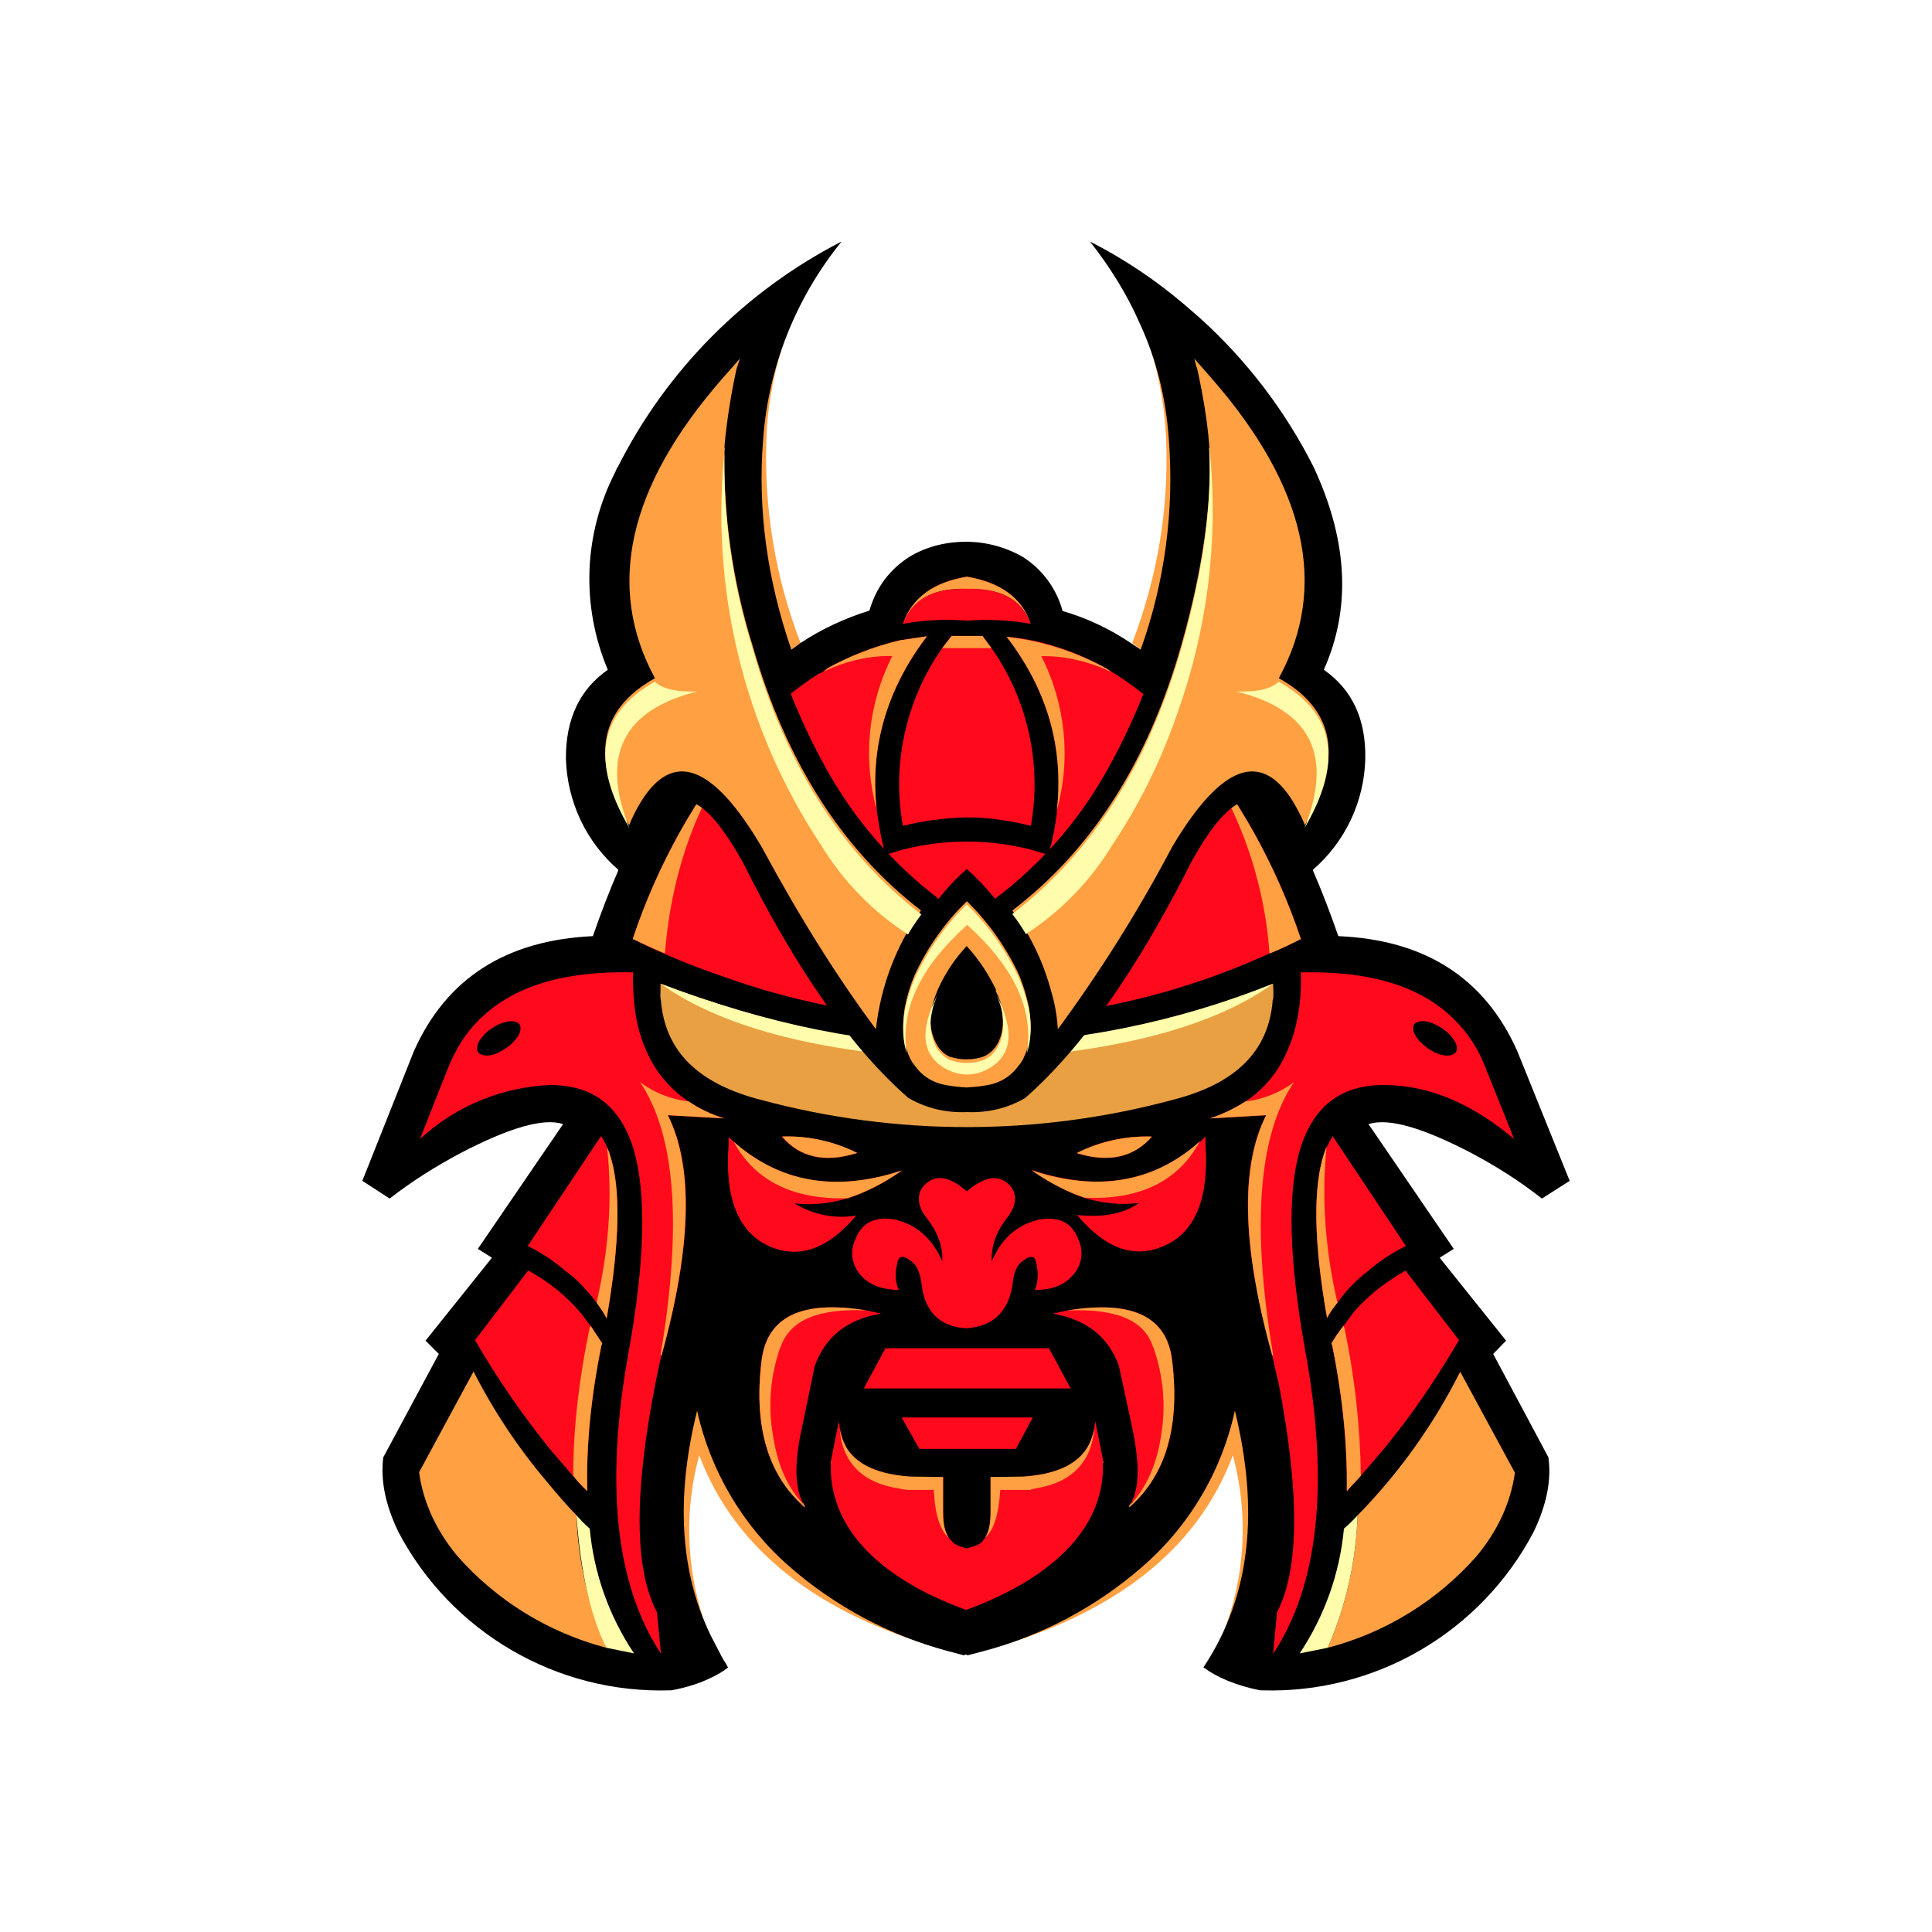 <svg width="24" height="24" viewBox="0 0 24 24" fill="none" xmlns="http://www.w3.org/2000/svg">
<rect x="0" y="0" width="24" height="24" fill="#333333" stroke="none"/>
<g clip-path="url(#clip0_328_22860)">
<path d="M24 0H0V24H24V0Z" fill="white"/>
<path d="M14.95 7.409L14.985 7.289C15.48 5.514 15.25 4.53 14.295 4.34C14.405 4.7 14.47 5.075 14.486 5.454C14.52 6.304 14.385 7.149 14.065 7.989L14.171 8.069L14.95 7.409ZM16.295 18.088L15.615 16.288L13.84 17.758L12.216 20.508C13.84 20.063 14.875 19.253 15.315 18.078C15.514 18.812 15.47 19.591 15.19 20.298C15.568 20.076 15.873 19.748 16.068 19.356C16.263 18.964 16.34 18.524 16.29 18.088H16.295ZM9.946 7.989C9.633 7.182 9.489 6.32 9.521 5.454C9.531 5.075 9.601 4.7 9.706 4.345C8.756 4.53 8.521 5.514 9.021 7.289L9.056 7.409L9.831 8.069L9.941 7.989H9.946ZM8.386 16.288L7.706 18.088C7.658 18.525 7.737 18.965 7.934 19.358C8.131 19.75 8.437 20.076 8.816 20.298L8.736 20.103C8.522 19.448 8.504 18.744 8.686 18.078C9.131 19.253 10.161 20.063 11.786 20.508L10.161 17.758L8.386 16.284V16.288Z" fill="#FFA042"/>
<path d="M13.54 3C13.79 3.32 14 3.655 14.155 4.01C14.365 4.46 14.485 4.945 14.52 5.46C14.588 6.345 14.469 7.234 14.17 8.07L14.05 7.99C13.789 7.813 13.502 7.678 13.2 7.59C13.124 7.31 12.946 7.069 12.7 6.915C12.486 6.794 12.245 6.73 12 6.73C11.74 6.73 11.5 6.795 11.3 6.915C11.05 7.075 10.885 7.295 10.8 7.585C10.495 7.68 10.205 7.815 9.94 7.99L9.83 8.07C9.53 7.2 9.41 6.33 9.48 5.455C9.546 4.556 9.887 3.699 10.455 3C9.256 3.616 8.283 4.596 7.675 5.8C7.66 5.815 7.655 5.84 7.645 5.86C7.45 6.238 7.34 6.654 7.323 7.079C7.307 7.504 7.385 7.928 7.55 8.32C7.2 8.565 7.026 8.934 7.03 9.429C7.038 9.691 7.1 9.948 7.211 10.185C7.323 10.422 7.483 10.633 7.68 10.804V10.814C7.565 11.079 7.46 11.354 7.365 11.629C6.291 11.679 5.546 12.149 5.141 13.059L4.501 14.669L4.841 14.889C5.116 14.674 5.411 14.489 5.721 14.324C6.326 14.009 6.751 13.884 6.995 13.964L5.936 15.514L6.111 15.624L5.286 16.654L5.451 16.819L4.761 18.104C4.726 18.389 4.786 18.694 4.951 19.034C5.272 19.644 5.759 20.151 6.354 20.498C6.95 20.846 7.631 21.019 8.32 20.998H8.34C8.53 20.963 8.7 20.908 8.84 20.838C8.915 20.803 8.99 20.758 9.045 20.713C9.036 20.704 9.029 20.692 9.025 20.678C9.001 20.643 8.979 20.607 8.96 20.569L8.82 20.299C8.445 19.514 8.395 18.589 8.66 17.524C8.826 18.277 9.229 18.957 9.81 19.463C10.38 19.96 11.055 20.319 11.785 20.513L11.975 20.563L11.995 20.553H12L12.02 20.563L12.21 20.513C12.942 20.32 13.619 19.961 14.19 19.463C14.773 18.958 15.176 18.277 15.34 17.524C15.645 18.769 15.53 19.818 14.975 20.673L14.95 20.713C15.12 20.838 15.355 20.938 15.655 20.998H15.68C16.369 21.019 17.05 20.846 17.646 20.498C18.241 20.151 18.728 19.644 19.049 19.034C19.214 18.694 19.274 18.384 19.235 18.104L18.549 16.819L18.709 16.654L17.884 15.624L18.059 15.514L17 13.964C17.25 13.884 17.674 14.009 18.279 14.324C18.599 14.494 18.895 14.684 19.154 14.889L19.499 14.669L18.849 13.059C18.445 12.149 17.7 11.674 16.625 11.629C16.53 11.354 16.425 11.079 16.31 10.814V10.804C16.508 10.633 16.668 10.422 16.78 10.185C16.892 9.949 16.953 9.691 16.96 9.429C16.97 8.929 16.795 8.565 16.445 8.32C16.78 7.57 16.745 6.75 16.345 5.86L16.32 5.805C15.967 5.104 15.487 4.475 14.905 3.95L14.715 3.785C14.355 3.478 13.961 3.215 13.54 3Z" fill="black"/>
<path d="M12.845 7.959C12.732 7.937 12.619 7.92 12.505 7.909C13.005 8.559 13.215 9.274 13.13 10.059L13.125 10.124C13.11 10.249 13.085 10.374 13.055 10.504L13.035 10.559L13.02 10.619L12.805 10.554C12.283 10.421 11.737 10.421 11.215 10.554L11 10.619L10.985 10.564V10.559L10.97 10.504C10.94 10.379 10.92 10.254 10.9 10.124L10.89 10.054C10.805 9.274 11.02 8.554 11.515 7.904L11.18 7.954C10.86 8.029 10.555 8.149 10.275 8.304L10.225 8.344L10.155 8.379C9.96 8.505 9.776 8.647 9.605 8.804L9.58 8.829C9.467 8.931 9.361 9.04 9.26 9.154C8.64 9.895 8.165 10.747 7.86 11.664C8.208 11.838 8.567 11.988 8.935 12.114C9.947 12.484 11.017 12.672 12.095 12.669C13.364 12.652 14.615 12.371 15.77 11.844C15.9 11.794 16.03 11.729 16.16 11.664C15.854 10.747 15.379 9.896 14.76 9.154C14.658 9.041 14.552 8.932 14.44 8.829L14.415 8.804C14.244 8.647 14.06 8.505 13.865 8.379L13.805 8.344L13.755 8.309C13.47 8.149 13.164 8.031 12.845 7.959Z" fill="#FF0A1C"/>
<path d="M12.316 8.049L12.206 7.899H11.821L11.706 8.049H12.316ZM12.806 10.259C12.874 9.877 12.866 9.484 12.781 9.105C12.697 8.726 12.539 8.367 12.316 8.049H11.706C11.482 8.367 11.324 8.726 11.24 9.105C11.155 9.484 11.147 9.877 11.216 10.259C11.476 10.194 11.746 10.159 12.016 10.154C12.281 10.154 12.546 10.194 12.806 10.259ZM12.011 7.164C11.591 7.234 11.331 7.429 11.216 7.749C11.331 7.449 11.591 7.299 12.016 7.314C12.431 7.304 12.696 7.444 12.806 7.749C12.696 7.429 12.431 7.234 12.011 7.164Z" fill="#FF0A1C"/>
<path d="M12.01 7.315C11.59 7.305 11.33 7.445 11.215 7.75C11.48 7.7 11.745 7.69 12.015 7.71C12.279 7.69 12.545 7.703 12.805 7.75C12.695 7.45 12.43 7.3 12.01 7.315ZM9.71 14.119C9.936 14.379 10.245 14.449 10.645 14.324C10.357 14.179 10.038 14.108 9.715 14.119H9.71Z" fill="#FF0A1C"/>
<path d="M10.64 15.1C10.374 15.144 10.101 15.091 9.871 14.95C10.096 14.975 10.321 14.95 10.546 14.88C10.761 14.81 10.986 14.695 11.206 14.54C10.391 14.81 9.691 14.695 9.116 14.185L9.051 14.125V14.22C9.001 14.87 9.166 15.29 9.531 15.47C9.916 15.65 10.28 15.525 10.64 15.095V15.1ZM11.415 14.895C11.415 14.975 11.45 15.055 11.516 15.135C11.65 15.31 11.715 15.485 11.706 15.67C11.585 15.395 11.405 15.23 11.156 15.16C11.061 15.133 10.961 15.131 10.866 15.155C10.761 15.185 10.675 15.265 10.626 15.395C10.593 15.463 10.58 15.54 10.589 15.615C10.598 15.69 10.628 15.761 10.675 15.82C10.781 15.955 10.941 16.02 11.165 16.025C11.116 15.92 11.116 15.8 11.151 15.675V15.665L11.171 15.63C11.201 15.6 11.246 15.61 11.31 15.66C11.386 15.71 11.426 15.8 11.445 15.93C11.48 16.28 11.661 16.48 12 16.5C12.345 16.48 12.54 16.28 12.581 15.93C12.595 15.8 12.635 15.71 12.71 15.66C12.775 15.61 12.825 15.6 12.85 15.63C12.858 15.64 12.863 15.652 12.865 15.665L12.87 15.675C12.9 15.8 12.9 15.92 12.855 16.025C13.08 16.025 13.24 15.955 13.345 15.82C13.393 15.761 13.423 15.69 13.432 15.615C13.441 15.54 13.428 15.463 13.395 15.395C13.345 15.265 13.265 15.185 13.155 15.155C13.062 15.132 12.963 15.134 12.87 15.16C12.62 15.23 12.435 15.395 12.32 15.67C12.31 15.49 12.37 15.31 12.505 15.135C12.57 15.055 12.605 14.975 12.61 14.895C12.61 14.828 12.583 14.763 12.535 14.715C12.4 14.585 12.225 14.615 12.01 14.8C11.796 14.61 11.62 14.585 11.491 14.715C11.44 14.76 11.415 14.82 11.415 14.895Z" fill="#FF0A1C"/>
<path d="M9.46 13.665C11.13 14.113 12.889 14.113 14.559 13.665C15.35 13.465 15.76 13.06 15.81 12.425C15.819 12.405 15.819 12.37 15.819 12.325L15.815 12.22C14.601 12.71 13.308 12.974 12 13C10.8 13 9.55 12.725 8.205 12.22V12.32C8.2 12.37 8.205 12.405 8.21 12.425C8.26 13.06 8.675 13.465 9.46 13.665Z" fill="#E9A043"/>
<path d="M6.201 12.724C6.266 12.694 6.336 12.679 6.386 12.689C6.441 12.699 6.466 12.724 6.466 12.774C6.466 12.824 6.441 12.874 6.386 12.934C6.336 12.994 6.266 13.034 6.196 13.074C6.121 13.109 6.056 13.119 6.006 13.109C5.956 13.094 5.926 13.074 5.926 13.024C5.926 12.974 5.951 12.924 6.006 12.864C6.056 12.804 6.126 12.759 6.196 12.724H6.201ZM7.866 12.289C7.866 12.219 7.856 12.149 7.866 12.079C6.996 12.059 6.366 12.254 5.951 12.669C5.787 12.829 5.662 13.029 5.567 13.264L5.217 14.149C5.658 13.743 6.228 13.505 6.826 13.479C7.371 13.474 7.716 13.749 7.876 14.294C8.031 14.844 8.011 15.674 7.811 16.783C7.511 18.433 7.646 19.688 8.211 20.543L8.161 20.028C7.876 19.488 7.876 18.533 8.146 17.163L8.161 17.088L8.211 16.858L8.216 16.843L8.206 16.828L8.221 16.833C8.591 15.489 8.621 14.494 8.296 13.854L8.996 13.894C8.836 13.844 8.681 13.769 8.556 13.684C8.324 13.531 8.142 13.314 8.031 13.059C7.931 12.839 7.876 12.584 7.866 12.289Z" fill="#FF0A1C"/>
<path d="M8.216 16.848L8.221 16.833H8.206L8.216 16.843V16.848ZM7.571 14.323L7.541 14.253C7.521 14.203 7.496 14.153 7.466 14.113L6.556 15.478C6.741 15.568 6.896 15.678 7.036 15.798C7.136 15.868 7.221 15.953 7.296 16.043C7.336 16.083 7.371 16.133 7.411 16.183C7.456 16.243 7.501 16.308 7.536 16.378C7.701 15.433 7.716 14.748 7.571 14.328V14.323ZM7.336 16.473L7.226 16.323C7.041 16.103 6.815 15.919 6.561 15.783L5.901 16.648C6.179 17.127 6.493 17.583 6.841 18.013L7.116 18.333C7.171 18.398 7.231 18.463 7.296 18.523C7.281 17.983 7.336 17.383 7.471 16.713L7.481 16.688L7.336 16.468V16.473ZM10.946 16.318L10.761 16.278C9.961 16.148 9.531 16.353 9.461 16.898C9.361 17.688 9.531 18.288 9.951 18.683L9.961 18.673H9.976C9.876 18.488 9.866 18.193 9.951 17.788L10.121 16.968C10.251 16.608 10.521 16.388 10.946 16.318Z" fill="#FF0A1C"/>
<path d="M10.001 18.715C9.991 18.698 9.977 18.684 9.961 18.674L9.951 18.684C9.961 18.695 9.976 18.715 9.991 18.719L10.001 18.715ZM10.421 17.674V17.65L10.321 18.155L10.331 18.169H10.321C10.291 18.92 10.846 19.579 12.001 19.999C13.15 19.579 13.731 18.92 13.7 18.169H13.696L13.706 18.155L13.605 17.65V17.674C13.595 17.7 13.595 17.72 13.595 17.739C13.576 17.84 13.546 17.93 13.491 18.01C13.351 18.21 13.091 18.32 12.706 18.345H12.681L12.306 18.349V18.785C12.306 18.925 12.286 19.034 12.236 19.104C12.232 19.115 12.225 19.123 12.216 19.13C12.196 19.165 12.166 19.179 12.126 19.2L12.011 19.235C11.971 19.224 11.931 19.214 11.901 19.2C11.865 19.185 11.834 19.161 11.811 19.13C11.8 19.123 11.792 19.115 11.786 19.104C11.736 19.029 11.716 18.925 11.716 18.785V18.349L11.341 18.345H11.316C10.931 18.32 10.671 18.21 10.531 18.01C10.481 17.93 10.451 17.84 10.431 17.739C10.431 17.72 10.431 17.7 10.421 17.674Z" fill="#FF0A1C"/>
<path d="M10.33 18.168L10.32 18.153V18.168H10.33ZM13.695 18.168H13.705V18.153L13.695 18.168ZM12.01 17.608H11.2L11.42 17.998H12.62L12.83 17.608H12.015H12.01ZM11 16.748L10.73 17.248H13.3L13.03 16.748H11ZM17.634 12.689C17.695 12.679 17.754 12.689 17.824 12.724C17.899 12.759 17.964 12.804 18.02 12.864C18.069 12.924 18.099 12.974 18.099 13.024C18.099 13.074 18.069 13.094 18.02 13.109C17.969 13.119 17.904 13.109 17.824 13.074C17.753 13.039 17.689 12.991 17.634 12.934C17.584 12.874 17.554 12.824 17.554 12.774C17.554 12.724 17.579 12.699 17.634 12.689ZM18.454 13.264C18.37 13.04 18.239 12.837 18.069 12.669C17.66 12.254 17.024 12.059 16.16 12.079V12.289C16.145 12.584 16.09 12.839 15.989 13.059C15.882 13.314 15.701 13.531 15.47 13.684C15.34 13.769 15.195 13.839 15.03 13.894L15.729 13.854C15.4 14.494 15.43 15.489 15.805 16.833H15.815L15.805 16.843L15.809 16.858L15.86 17.088L15.88 17.163C16.145 18.533 16.145 19.488 15.864 20.028L15.815 20.543C16.38 19.693 16.515 18.433 16.215 16.783C16.015 15.674 15.989 14.838 16.145 14.294C16.305 13.749 16.655 13.474 17.194 13.479C17.739 13.479 18.274 13.699 18.809 14.149L18.454 13.264Z" fill="#FF0A1C"/>
<path d="M15.799 16.833V16.843L15.815 16.828L15.805 16.833H15.799ZM17.614 17.443C17.794 17.188 17.964 16.918 18.124 16.648L17.459 15.783C17.324 15.863 17.194 15.948 17.074 16.048C16.974 16.133 16.879 16.223 16.799 16.323L16.689 16.473C16.634 16.538 16.584 16.613 16.539 16.688L16.549 16.713C16.684 17.383 16.739 17.983 16.73 18.523L16.904 18.333L17.179 18.013C17.329 17.828 17.479 17.638 17.614 17.443ZM14.975 14.218V14.118C14.95 14.143 14.93 14.168 14.905 14.183C14.33 14.693 13.63 14.808 12.815 14.533C13.035 14.693 13.26 14.808 13.475 14.883C13.705 14.948 13.925 14.973 14.15 14.943C13.96 15.078 13.705 15.128 13.38 15.093C13.74 15.523 14.11 15.648 14.49 15.463C14.855 15.288 15.02 14.868 14.975 14.213V14.218ZM16.474 14.253L16.45 14.323C16.309 14.748 16.319 15.433 16.485 16.373C16.519 16.308 16.564 16.243 16.614 16.183C16.717 16.036 16.842 15.906 16.984 15.798C17.124 15.673 17.284 15.568 17.464 15.478L16.554 14.113L16.479 14.253H16.474Z" fill="#FF0A1C"/>
<path d="M14.31 14.119C13.987 14.108 13.665 14.178 13.376 14.324C13.776 14.449 14.086 14.374 14.31 14.119ZM13.261 16.279L13.076 16.319C13.496 16.389 13.771 16.609 13.9 16.969L14.076 17.789C14.156 18.194 14.151 18.489 14.051 18.669L14.066 18.674L14.076 18.654L14.086 18.669C14.501 18.269 14.655 17.684 14.561 16.899C14.495 16.349 14.061 16.149 13.261 16.279ZM14.021 18.714L14.066 18.674H14.051L14.021 18.714Z" fill="#FF0A1C"/>
<path d="M12.315 8.051L12.205 7.901H11.82L11.705 8.051H12.315ZM13.805 8.346L13.755 8.311C13.369 8.096 12.944 7.96 12.505 7.911C13.005 8.561 13.215 9.276 13.13 10.06C13.306 9.422 13.236 8.74 12.935 8.151C13.225 8.146 13.505 8.211 13.805 8.346ZM15.77 11.845C15.899 11.795 16.03 11.73 16.16 11.665C15.854 10.749 15.379 9.897 14.76 9.156C15.351 9.935 15.702 10.87 15.77 11.845ZM18.819 18.295L18.139 17.04C17.809 17.697 17.379 18.299 16.864 18.825C16.846 19.391 16.72 19.95 16.494 20.469C17.211 20.282 17.855 19.885 18.344 19.33C18.609 19.01 18.769 18.66 18.819 18.29V18.295Z" fill="#FFA042"/>
<path d="M16.494 20.469C16.72 19.949 16.846 19.391 16.864 18.824C16.809 18.884 16.755 18.939 16.695 18.989C16.643 19.543 16.454 20.076 16.145 20.539L16.494 20.469Z" fill="#FFFCAB"/>
<path d="M16.479 14.253L16.45 14.323C16.309 14.748 16.319 15.433 16.485 16.373C16.519 16.308 16.564 16.243 16.614 16.183C16.464 15.533 16.415 14.888 16.479 14.253ZM15.03 13.893L15.729 13.853C15.405 14.493 15.43 15.493 15.805 16.843L15.815 16.828C15.544 15.223 15.634 14.093 16.074 13.443C15.899 13.573 15.69 13.658 15.47 13.683C15.339 13.768 15.194 13.838 15.03 13.893ZM12.815 14.538C13.035 14.693 13.26 14.808 13.475 14.878C14.159 14.908 14.64 14.673 14.905 14.178C14.33 14.693 13.63 14.808 12.815 14.538Z" fill="#FFA042"/>
<path d="M14.31 14.119C13.986 14.108 13.665 14.178 13.375 14.324C13.775 14.449 14.09 14.374 14.31 14.119ZM14.33 16.744L14.335 16.759C14.45 17.099 14.485 17.454 14.425 17.824C14.375 18.159 14.26 18.444 14.075 18.654L14.065 18.674C14.048 18.685 14.033 18.698 14.02 18.714L14.035 18.719C14.485 18.319 14.66 17.719 14.56 16.899C14.495 16.349 14.06 16.149 13.26 16.279C13.855 16.254 14.21 16.394 14.32 16.724L14.33 16.744Z" fill="#FFA042"/>
<path d="M14.02 18.713C14.033 18.698 14.048 18.684 14.065 18.673H14.05L14.02 18.713ZM12.305 18.348V18.783C12.305 18.923 12.285 19.033 12.235 19.103C12.345 19.013 12.405 18.818 12.425 18.518V18.508H12.795L12.845 18.493C13.31 18.423 13.56 18.168 13.595 17.738C13.575 17.838 13.545 17.928 13.49 18.008C13.35 18.208 13.09 18.318 12.705 18.343H12.68L12.305 18.348ZM13.705 18.168V18.153L13.695 18.168H13.705ZM16.69 16.468C16.635 16.538 16.584 16.613 16.54 16.689L16.549 16.713C16.685 17.383 16.739 17.983 16.73 18.523L16.905 18.333C16.897 17.722 16.83 17.112 16.705 16.514L16.69 16.468ZM10.275 8.309L10.225 8.344C10.515 8.209 10.8 8.144 11.085 8.149C10.785 8.738 10.715 9.417 10.89 10.054C10.805 9.274 11.02 8.554 11.515 7.904L11.18 7.954C10.86 8.029 10.555 8.149 10.275 8.304V8.309ZM12.01 7.164C11.59 7.234 11.33 7.429 11.215 7.749C11.33 7.449 11.59 7.299 12.015 7.314C12.43 7.304 12.695 7.444 12.805 7.749C12.695 7.429 12.43 7.234 12.01 7.164ZM8.26 11.844C8.345 10.794 8.68 9.894 9.26 9.154C8.64 9.895 8.165 10.747 7.86 11.664C7.995 11.729 8.125 11.789 8.26 11.844ZM10.545 14.879C10.76 14.809 10.985 14.694 11.205 14.539C10.39 14.809 9.695 14.694 9.115 14.184C9.38 14.674 9.865 14.909 10.545 14.884V14.879Z" fill="#FFA042"/>
<path d="M10.651 14.323C10.361 14.177 10.04 14.107 9.716 14.118C9.936 14.378 10.246 14.448 10.646 14.323H10.651ZM8.296 13.853L8.996 13.893C8.831 13.843 8.681 13.768 8.556 13.683C8.337 13.658 8.128 13.575 7.951 13.443C8.391 14.093 8.476 15.223 8.206 16.828L8.216 16.843C8.591 15.493 8.616 14.493 8.296 13.853ZM7.571 14.323L7.541 14.253C7.611 14.888 7.561 15.533 7.411 16.183C7.456 16.243 7.501 16.308 7.536 16.378C7.701 15.433 7.716 14.748 7.571 14.328V14.323ZM7.471 16.713L7.481 16.688L7.336 16.468L7.321 16.513C7.196 17.118 7.121 17.723 7.121 18.333C7.171 18.398 7.231 18.463 7.296 18.523C7.281 17.983 7.336 17.383 7.471 16.713ZM9.691 16.743L9.701 16.723C9.821 16.393 10.171 16.253 10.761 16.278C9.961 16.148 9.531 16.353 9.461 16.898C9.361 17.718 9.536 18.318 9.991 18.718L10.001 18.713C9.991 18.696 9.977 18.682 9.961 18.673L9.951 18.653C9.761 18.443 9.651 18.158 9.601 17.823C9.539 17.461 9.57 17.089 9.691 16.743Z" fill="#FFA042"/>
<path d="M9.96 18.672C9.975 18.682 9.99 18.693 10 18.713L9.975 18.668L9.96 18.672ZM10.53 18.008C10.48 17.928 10.445 17.838 10.43 17.738C10.46 18.168 10.71 18.423 11.175 18.492L11.23 18.503L11.28 18.508H11.6V18.517C11.615 18.818 11.68 19.012 11.785 19.102C11.735 19.027 11.715 18.923 11.715 18.783V18.348L11.34 18.343H11.315C10.93 18.318 10.67 18.208 10.53 18.008ZM10.33 18.168L10.32 18.153V18.168H10.33Z" fill="#FFA042"/>
<path d="M8.205 12.22C8.99 12.78 10.255 13.1 12.01 13.17C13.765 13.1 15.035 12.78 15.815 12.22C14.605 12.703 13.317 12.961 12.015 12.98C10.815 12.985 9.55 12.73 8.205 12.22Z" fill="#FFFCAB"/>
<path d="M5.881 17.04L5.206 18.289C5.256 18.659 5.416 19.009 5.681 19.329C6.171 19.885 6.815 20.281 7.531 20.469C7.307 19.948 7.181 19.391 7.161 18.824C7.031 18.689 6.911 18.549 6.791 18.404C6.436 17.984 6.13 17.525 5.881 17.034V17.04Z" fill="#FFA042"/>
<path d="M7.326 18.989C7.266 18.939 7.216 18.884 7.161 18.824C7.211 19.529 7.336 20.074 7.531 20.469L7.876 20.539C7.566 20.076 7.377 19.543 7.326 18.989Z" fill="#FFFCAB"/>
<path d="M14.23 3.506C14.539 4.083 14.713 4.722 14.74 5.376C14.812 6.861 14.458 8.335 13.72 9.626C13.376 10.226 12.913 10.749 12.36 11.165C12.255 11.032 12.137 10.908 12.01 10.795C11.885 10.905 11.765 11.03 11.66 11.165C11.11 10.746 10.649 10.221 10.305 9.621C9.567 8.33 9.214 6.856 9.285 5.371C9.335 4.646 9.5 4.026 9.795 3.506C8.796 4.381 8.116 5.256 7.756 6.146C7.416 7.001 7.416 7.746 7.766 8.366C7.001 8.886 7.041 9.755 7.891 10.995C8.021 10.396 8.191 10.056 8.396 9.966C8.621 9.866 8.896 10.116 9.23 10.716C9.895 12.05 10.58 13.025 11.285 13.64C11.505 13.765 11.74 13.825 12.01 13.815C12.28 13.825 12.52 13.765 12.735 13.64C13.435 13.025 14.125 12.05 14.795 10.716C15.125 10.116 15.4 9.866 15.625 9.966C15.835 10.056 16 10.396 16.135 10.995C16.985 9.755 17.02 8.886 16.265 8.366C16.61 7.746 16.61 7.001 16.265 6.146C15.91 5.261 15.23 4.381 14.23 3.506Z" fill="black"/>
<path d="M14.871 4.575C14.941 4.895 14.996 5.21 15.021 5.525C15.061 6.24 14.941 7.075 14.676 8.01C14.266 9.455 13.566 10.555 12.576 11.31C12.8 11.614 12.965 11.959 13.061 12.325C13.106 12.475 13.131 12.625 13.141 12.785C13.67 12.066 14.145 11.309 14.561 10.52C15.171 9.495 15.671 9.31 16.07 9.97C16.12 10.06 16.171 10.15 16.21 10.25C16.691 9.42 16.585 8.815 15.886 8.425C16.506 7.29 16.226 6.045 15.051 4.7L14.836 4.455L14.861 4.55L14.871 4.575ZM9.001 5.525C9.031 5.21 9.081 4.895 9.151 4.575L9.161 4.55L9.191 4.455L8.971 4.705C7.801 6.045 7.521 7.29 8.136 8.425C7.436 8.815 7.331 9.425 7.816 10.25C7.856 10.15 7.901 10.06 7.956 9.97C8.356 9.31 8.856 9.495 9.461 10.52C9.936 11.4 10.411 12.155 10.881 12.785C10.94 12.253 11.132 11.746 11.441 11.31C10.461 10.555 9.761 9.46 9.346 8.01C9.095 7.205 8.979 6.363 9.001 5.52V5.525ZM12.011 11.755C12.166 11.925 12.281 12.105 12.371 12.29V12.315C12.416 12.4 12.441 12.48 12.446 12.54C12.476 12.725 12.451 12.88 12.371 12.999C12.333 13.054 12.281 13.097 12.221 13.124C12.158 13.146 12.092 13.158 12.026 13.159H11.991C11.921 13.159 11.856 13.145 11.791 13.124C11.734 13.096 11.686 13.053 11.651 12.999C11.566 12.862 11.537 12.697 11.571 12.54C11.581 12.48 11.606 12.4 11.641 12.315L11.651 12.29C11.741 12.09 11.861 11.91 12.006 11.755H12.011ZM11.241 12.505C11.206 12.715 11.216 12.895 11.266 13.044C11.286 13.114 11.316 13.18 11.366 13.24C11.466 13.38 11.606 13.46 11.786 13.485C11.861 13.499 11.936 13.504 12.006 13.509C12.076 13.504 12.156 13.499 12.236 13.485C12.411 13.46 12.551 13.38 12.656 13.235C12.701 13.184 12.731 13.114 12.756 13.044C12.806 12.895 12.816 12.715 12.781 12.51C12.753 12.374 12.713 12.242 12.661 12.115C12.501 11.771 12.281 11.46 12.011 11.195C11.739 11.459 11.519 11.771 11.361 12.115C11.307 12.242 11.267 12.374 11.241 12.51V12.505Z" fill="#FFA042"/>
<path d="M15.884 8.469C15.794 8.554 15.625 8.599 15.355 8.589C16.285 8.819 16.564 9.384 16.204 10.289C16.689 9.464 16.584 8.859 15.884 8.469ZM15.02 5.57C15.06 6.285 14.94 7.115 14.675 8.054C14.26 9.499 13.565 10.599 12.575 11.354C12.66 11.464 12.715 11.554 12.745 11.604C13.181 11.319 13.549 10.94 13.82 10.494C14.145 10.009 14.415 9.469 14.625 8.864C15.005 7.794 15.14 6.695 15.025 5.565L15.02 5.57ZM8.665 8.589C8.4 8.599 8.225 8.554 8.135 8.469C7.435 8.859 7.335 9.464 7.82 10.289C7.455 9.384 7.74 8.819 8.665 8.589ZM9.005 5.565C8.815 7.299 9.237 9.045 10.2 10.499C10.472 10.946 10.841 11.325 11.28 11.609C11.305 11.559 11.365 11.469 11.445 11.359C10.46 10.604 9.76 9.504 9.35 8.059C9.097 7.254 8.979 6.413 9 5.57L9.005 5.565ZM11.24 12.554C11.205 12.754 11.215 12.934 11.265 13.089C11.18 12.539 11.43 12.014 12.015 11.489C12.595 12.014 12.845 12.539 12.755 13.089C12.805 12.939 12.82 12.759 12.785 12.554C12.756 12.417 12.714 12.283 12.66 12.154C12.5 11.811 12.28 11.499 12.01 11.234C11.738 11.499 11.517 11.813 11.36 12.159C11.306 12.286 11.266 12.418 11.24 12.554Z" fill="#FFFCAB"/>
<path d="M11.65 13.043C11.567 12.905 11.54 12.741 11.575 12.584C11.585 12.519 11.61 12.444 11.645 12.359C11.425 12.794 11.45 13.088 11.715 13.258C11.805 13.313 11.9 13.348 12.015 13.348C12.125 13.348 12.22 13.313 12.31 13.258C12.575 13.088 12.6 12.794 12.38 12.359C12.415 12.444 12.44 12.519 12.45 12.584C12.48 12.768 12.455 12.924 12.37 13.043C12.334 13.095 12.286 13.136 12.23 13.164C12.166 13.187 12.098 13.201 12.03 13.204H11.995C11.925 13.204 11.86 13.188 11.795 13.164C11.739 13.136 11.691 13.095 11.655 13.043H11.65Z" fill="#FFFCAB"/>
</g>
<defs>
<clipPath id="clip0_328_22860">
<rect width="24" height="24" fill="white"/>
</clipPath>
</defs>
</svg>
